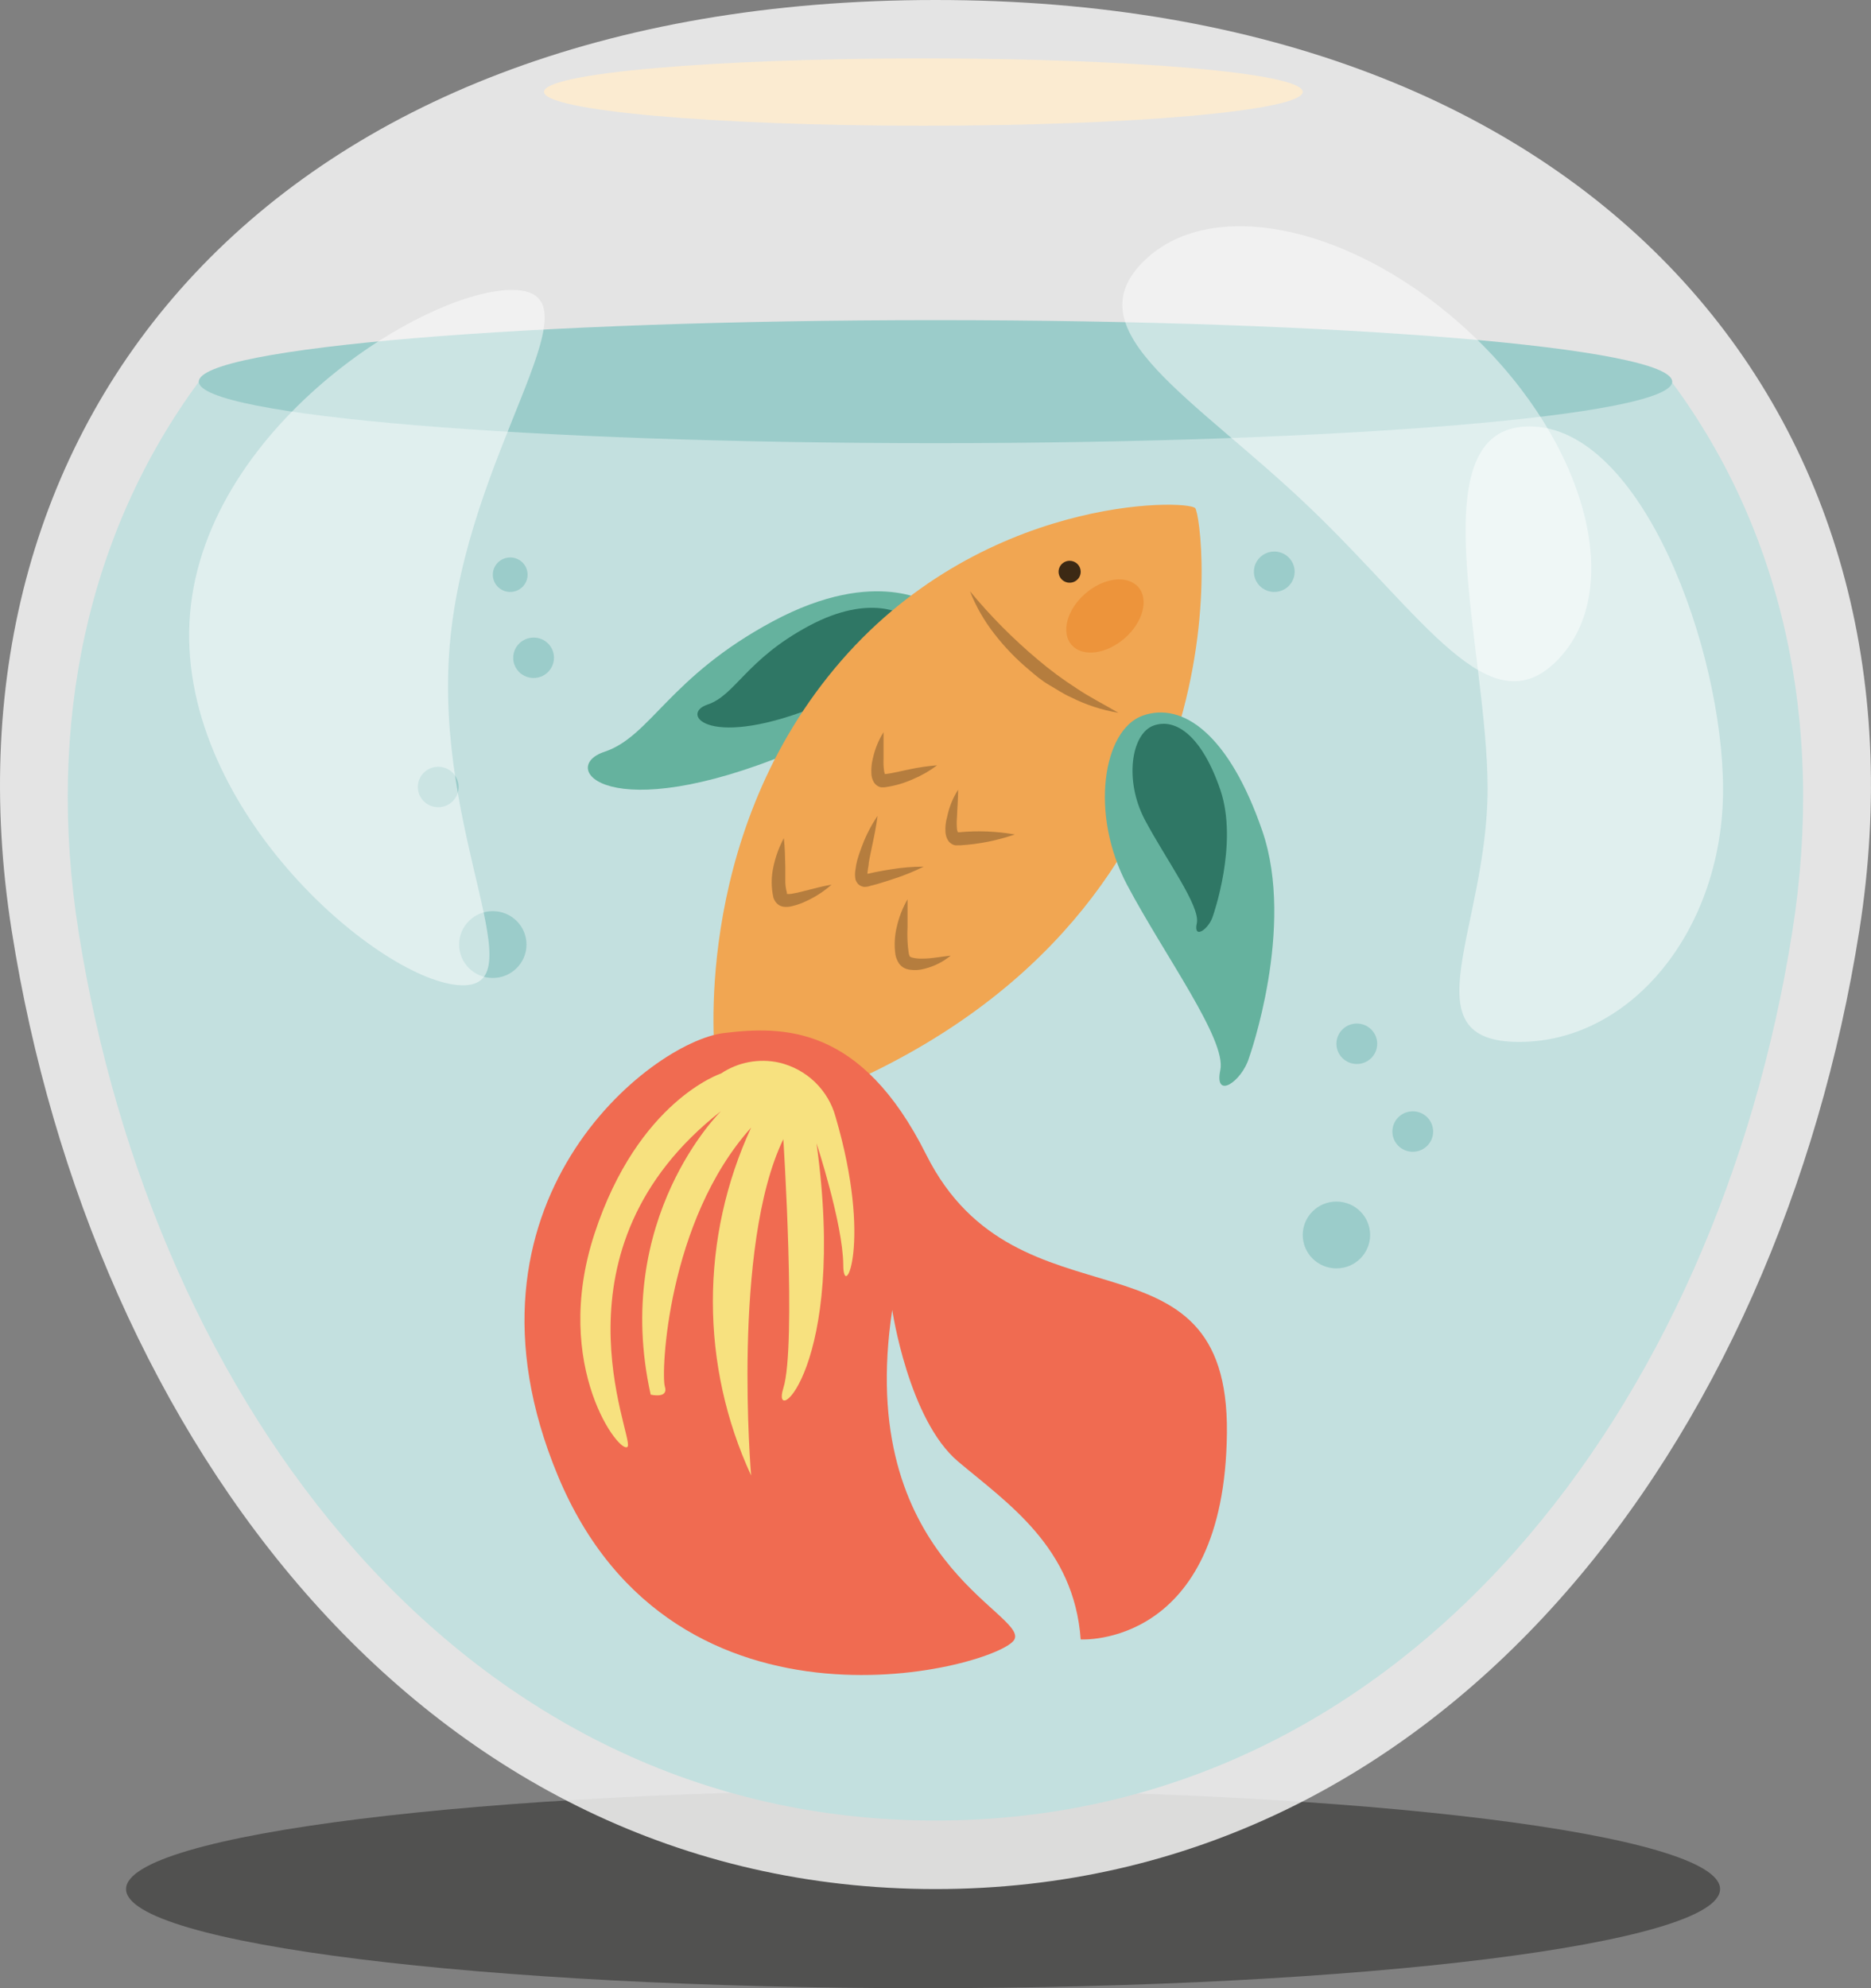 <svg width="96" height="102" viewBox="0 0 96 102" fill="none" xmlns="http://www.w3.org/2000/svg">
<rect x="0" y="0" width="96" height="102" fill="#808080" stroke="none"/>
<g clip-path="url(#clip0_21_722)">
<path opacity="0.5" d="M47.362 102C69.947 102 88.256 99.723 88.256 96.915C88.256 94.107 69.947 91.83 47.362 91.83C24.777 91.83 6.468 94.107 6.468 96.915C6.468 99.723 24.777 102 47.362 102Z" fill="#222221"/>
<path opacity="0.83" d="M48 96.915C74.153 96.915 91.273 73.863 95.4 47.749C99.546 21.471 81.967 1.52588e-05 48 1.52588e-05C14.033 1.52588e-05 -3.553 21.471 0.6 47.749C4.72 73.863 21.822 96.915 48 96.915Z" fill="#F8F8F8"/>
<path d="M10.206 19.58C4.542 27.258 2.341 37.099 4.031 47.8C7.859 72.022 23.716 93.399 48 93.399C72.284 93.399 88.141 72.022 91.962 47.8C93.672 36.979 91.407 27.03 85.584 19.34L10.206 19.58Z" fill="#C3E0DF"/>
<path d="M47.834 31.021C47.834 31.021 45.002 29.01 39.657 31.875C34.311 34.74 33.393 37.782 31.007 38.572C28.621 39.363 31.122 42.519 40.671 38.572C50.22 34.626 47.834 31.021 47.834 31.021Z" fill="#65B29E"/>
<path d="M46.437 31.597C46.437 31.597 44.734 30.382 41.506 32.109C38.279 33.836 37.737 35.67 36.295 36.15C34.853 36.631 36.365 38.528 42.119 36.15C47.872 33.772 46.437 31.597 46.437 31.597Z" fill="#2F7765"/>
<path d="M36.691 54.27C36.691 54.27 35.415 43.196 42.827 34.291C50.239 25.386 60.904 25.614 61.325 26.069C61.746 26.525 64.4 46.472 43.254 55.712L36.691 54.27Z" fill="#F1A652"/>
<path d="M64.087 54.27C64.087 54.27 66.473 47.591 64.77 42.633C63.066 37.675 60.681 35.986 58.633 36.713C56.586 37.441 55.903 41.773 57.836 45.409C59.769 49.046 62.939 53.34 62.614 54.896C62.288 56.452 63.717 55.49 64.087 54.27Z" fill="#65B29E"/>
<path d="M62.231 47.003C62.231 47.003 63.558 43.284 62.614 40.52C61.67 37.757 60.33 36.814 59.188 37.225C58.047 37.636 57.67 40.04 58.748 42.07C59.826 44.1 61.599 46.497 61.408 47.364C61.217 48.23 62.027 47.673 62.231 47.003Z" fill="#2F7765"/>
<path d="M55.45 29.333C55.45 29.444 55.417 29.553 55.355 29.645C55.292 29.738 55.204 29.81 55.1 29.853C54.996 29.895 54.882 29.906 54.772 29.885C54.662 29.863 54.561 29.809 54.481 29.731C54.402 29.652 54.348 29.552 54.326 29.442C54.304 29.333 54.315 29.22 54.358 29.117C54.401 29.014 54.474 28.926 54.567 28.865C54.661 28.803 54.77 28.77 54.883 28.77C55.033 28.77 55.178 28.829 55.284 28.935C55.391 29.04 55.45 29.183 55.45 29.333V29.333Z" fill="#3C2914"/>
<path d="M58.404 30.117C58.959 30.749 58.646 31.926 57.702 32.748C56.758 33.57 55.54 33.722 54.985 33.089C54.43 32.457 54.736 31.28 55.68 30.458C56.624 29.636 57.836 29.484 58.404 30.117Z" fill="#ED943B"/>
<path d="M49.767 30.332C50.818 31.604 51.984 32.779 53.25 33.842C53.873 34.371 54.532 34.859 55.221 35.303C55.903 35.764 56.637 36.131 57.383 36.568C56.539 36.428 55.722 36.162 54.959 35.777C54.564 35.606 54.213 35.36 53.837 35.145C53.46 34.93 53.135 34.651 52.81 34.373C52.153 33.827 51.559 33.212 51.036 32.539C50.508 31.868 50.08 31.125 49.767 30.332V30.332Z" fill="#B57D3E"/>
<path d="M45.334 37.561C45.334 38.035 45.334 38.497 45.334 38.939C45.324 39.151 45.334 39.362 45.366 39.572C45.376 39.633 45.393 39.692 45.417 39.749C45.417 39.749 45.417 39.749 45.372 39.711C45.327 39.673 45.372 39.711 45.417 39.711C45.806 39.673 46.265 39.547 46.692 39.464C47.151 39.367 47.615 39.3 48.083 39.262C47.704 39.548 47.291 39.786 46.852 39.97C46.408 40.172 45.938 40.31 45.455 40.381C45.356 40.4 45.254 40.4 45.155 40.381C45.026 40.339 44.916 40.254 44.843 40.141C44.757 39.997 44.71 39.834 44.709 39.667C44.697 39.413 44.723 39.16 44.785 38.914C44.889 38.435 45.075 37.978 45.334 37.561V37.561Z" fill="#B57D3E"/>
<path d="M49.161 40.514C49.161 41.001 49.116 41.463 49.103 41.912C49.083 42.122 49.083 42.334 49.103 42.544C49.111 42.597 49.126 42.648 49.148 42.696H49.231C50.178 42.608 51.133 42.646 52.07 42.81C51.172 43.12 50.237 43.308 49.288 43.366H49.186C49.125 43.372 49.063 43.372 49.002 43.366C48.873 43.337 48.759 43.265 48.676 43.164C48.571 43.018 48.514 42.844 48.51 42.664C48.496 42.406 48.526 42.147 48.6 41.899C48.699 41.407 48.889 40.938 49.161 40.514Z" fill="#B57D3E"/>
<path d="M45.028 41.855C44.957 42.418 44.843 42.955 44.728 43.493C44.677 43.759 44.613 44.018 44.575 44.277C44.575 44.41 44.53 44.536 44.524 44.657C44.505 44.744 44.505 44.835 44.524 44.922C44.524 44.922 44.524 44.922 44.524 44.891C44.495 44.86 44.457 44.839 44.415 44.834C44.326 44.834 44.415 44.834 44.498 44.834L44.9 44.745C45.174 44.695 45.442 44.638 45.716 44.6C46.271 44.508 46.832 44.462 47.394 44.461C46.893 44.711 46.372 44.923 45.838 45.093C45.576 45.188 45.308 45.257 45.04 45.346L44.638 45.453C44.534 45.489 44.423 45.505 44.313 45.498C44.202 45.478 44.099 45.425 44.02 45.346C43.968 45.284 43.927 45.213 43.898 45.137C43.861 44.954 43.861 44.764 43.898 44.581C43.916 44.434 43.944 44.288 43.981 44.144C44.058 43.87 44.15 43.6 44.256 43.335C44.456 42.815 44.715 42.318 45.028 41.855V41.855Z" fill="#B57D3E"/>
<path d="M46.565 46.136C46.565 46.63 46.565 47.098 46.565 47.566C46.541 48.003 46.56 48.441 46.622 48.875C46.63 48.946 46.651 49.015 46.686 49.077C46.686 49.109 46.686 49.077 46.686 49.077L46.782 49.122C46.975 49.171 47.175 49.19 47.375 49.179C47.815 49.179 48.287 49.077 48.778 49.027C48.391 49.345 47.938 49.574 47.451 49.697C47.184 49.773 46.903 49.788 46.629 49.742C46.544 49.725 46.463 49.698 46.386 49.659C46.29 49.605 46.205 49.532 46.137 49.444C46.046 49.308 45.981 49.155 45.946 48.995C45.872 48.491 45.901 47.977 46.029 47.484C46.142 47.012 46.322 46.558 46.565 46.136V46.136Z" fill="#B57D3E"/>
<path d="M40.218 43C40.275 43.499 40.282 43.986 40.294 44.467C40.294 44.701 40.294 44.941 40.294 45.169C40.29 45.383 40.318 45.596 40.377 45.801C40.372 45.82 40.372 45.84 40.377 45.858C40.377 45.858 40.377 45.858 40.346 45.858C40.314 45.858 40.288 45.858 40.346 45.858C40.428 45.871 40.512 45.871 40.594 45.858C40.809 45.824 41.022 45.778 41.232 45.719C41.691 45.605 42.163 45.472 42.667 45.384C42.286 45.723 41.856 46.004 41.392 46.219C41.158 46.334 40.912 46.423 40.658 46.484C40.503 46.529 40.34 46.539 40.18 46.516C40.039 46.491 39.912 46.417 39.822 46.307C39.761 46.229 39.714 46.142 39.682 46.048C39.566 45.529 39.566 44.992 39.682 44.473C39.789 43.959 39.969 43.463 40.218 43V43Z" fill="#B57D3E"/>
<path d="M37.143 52.998C33.393 53.454 22.804 61.707 28.621 75.703C34.643 90.199 51.374 85.462 52.05 84.108C52.727 82.755 43.835 80.054 45.78 67.203C45.78 67.203 46.616 72.838 49.161 74.982C51.706 77.126 55.106 79.378 55.45 84.108C55.45 84.108 62.837 84.564 62.952 73.515C63.067 62.466 52.229 68.632 47.522 59.234C44.179 52.556 40.16 52.638 37.143 52.998Z" fill="#F06B51"/>
<path d="M36.997 55.073C36.997 55.073 32.742 56.464 30.503 63.295C28.264 70.125 31.887 74.742 32.206 74.211C32.525 73.679 27.945 64.092 36.997 57.002C36.997 57.002 31.377 62.492 33.386 71.548C33.386 71.548 34.318 71.776 34.113 71.131C33.909 70.486 34.222 62.656 38.54 57.849C37.247 60.65 36.577 63.693 36.577 66.773C36.577 69.853 37.247 72.897 38.54 75.697C38.54 75.697 37.532 63.933 40.192 58.444C40.192 58.444 40.875 69.062 40.192 71.219C39.51 73.376 43.497 70.214 41.895 58.653C41.895 58.653 43.248 62.77 43.267 64.882C43.267 66.836 44.779 63.782 42.871 57.293C42.686 56.615 42.319 56 41.811 55.511C41.302 55.023 40.671 54.679 39.982 54.516C39.472 54.402 38.945 54.393 38.431 54.489C37.918 54.584 37.43 54.783 36.997 55.073V55.073Z" fill="#F7E17F"/>
<path d="M68.571 65.072C69.526 65.072 70.3 64.305 70.3 63.358C70.3 62.411 69.526 61.644 68.571 61.644C67.617 61.644 66.843 62.411 66.843 63.358C66.843 64.305 67.617 65.072 68.571 65.072Z" fill="#9BCCCA"/>
<path d="M25.285 50.172C26.24 50.172 27.014 49.404 27.014 48.458C27.014 47.511 26.24 46.744 25.285 46.744C24.331 46.744 23.557 47.511 23.557 48.458C23.557 49.404 24.331 50.172 25.285 50.172Z" fill="#9BCCCA"/>
<path d="M69.618 54.586C70.195 54.586 70.664 54.122 70.664 53.549C70.664 52.976 70.195 52.511 69.618 52.511C69.04 52.511 68.571 52.976 68.571 53.549C68.571 54.122 69.04 54.586 69.618 54.586Z" fill="#9BCCCA"/>
<path d="M66.428 29.333C66.428 29.538 66.367 29.738 66.252 29.909C66.137 30.079 65.974 30.212 65.782 30.291C65.591 30.369 65.381 30.39 65.178 30.35C64.975 30.31 64.789 30.211 64.642 30.066C64.496 29.921 64.397 29.736 64.356 29.535C64.316 29.334 64.336 29.125 64.416 28.936C64.495 28.746 64.629 28.584 64.801 28.47C64.973 28.356 65.175 28.295 65.382 28.295C65.659 28.295 65.926 28.405 66.122 28.599C66.318 28.794 66.428 29.058 66.428 29.333V29.333Z" fill="#9BCCCA"/>
<path d="M28.424 33.747C28.424 33.952 28.362 34.153 28.247 34.323C28.132 34.494 27.969 34.627 27.778 34.705C27.587 34.784 27.376 34.804 27.174 34.764C26.971 34.724 26.784 34.626 26.638 34.48C26.492 34.335 26.392 34.151 26.352 33.949C26.311 33.748 26.332 33.54 26.411 33.35C26.49 33.161 26.624 32.999 26.796 32.885C26.968 32.771 27.171 32.71 27.378 32.71C27.515 32.709 27.652 32.735 27.779 32.787C27.906 32.839 28.022 32.915 28.119 33.012C28.216 33.108 28.294 33.223 28.346 33.349C28.398 33.475 28.424 33.611 28.424 33.747V33.747Z" fill="#9BCCCA"/>
<path d="M22.485 41.412C23.063 41.412 23.531 40.948 23.531 40.375C23.531 39.802 23.063 39.338 22.485 39.338C21.907 39.338 21.439 39.802 21.439 40.375C21.439 40.948 21.907 41.412 22.485 41.412Z" fill="#9BCCCA"/>
<path d="M27.071 29.484C27.071 29.66 27.019 29.831 26.921 29.976C26.823 30.122 26.683 30.235 26.52 30.302C26.357 30.369 26.177 30.387 26.004 30.353C25.831 30.319 25.672 30.234 25.547 30.11C25.422 29.987 25.337 29.829 25.302 29.657C25.268 29.485 25.286 29.307 25.353 29.145C25.421 28.984 25.535 28.846 25.682 28.748C25.829 28.651 26.002 28.599 26.178 28.599C26.415 28.599 26.642 28.692 26.81 28.858C26.977 29.024 27.071 29.25 27.071 29.484V29.484Z" fill="#9BCCCA"/>
<path d="M72.488 59.089C73.066 59.089 73.534 58.625 73.534 58.052C73.534 57.479 73.066 57.014 72.488 57.014C71.91 57.014 71.442 57.479 71.442 58.052C71.442 58.625 71.91 59.089 72.488 59.089Z" fill="#9BCCCA"/>
<path d="M66.843 4.712C66.843 5.673 58.129 6.451 47.375 6.451C36.62 6.451 27.913 5.673 27.913 4.712C27.913 3.75 36.627 2.998 47.375 2.998C58.123 2.998 66.843 3.75 66.843 4.712Z" fill="#FBEBD1"/>
<path d="M48 22.736C68.877 22.736 85.8 21.323 85.8 19.58C85.8 17.837 68.877 16.424 48 16.424C27.123 16.424 10.2 17.837 10.2 19.58C10.2 21.323 27.123 22.736 48 22.736Z" fill="#9BCCCA"/>
<path opacity="0.48" d="M23.078 33.083C22.236 42.93 27.716 50.892 23.499 50.538C19.283 50.184 8.911 41.273 9.753 31.458C10.595 21.642 22.338 14.534 26.58 14.888C30.822 15.242 23.92 23.236 23.078 33.083Z" fill="white"/>
<path opacity="0.48" d="M67.162 26.006C61.268 20.384 55.125 17.07 58.595 13.49C62.065 9.91 69.656 11.593 75.55 17.19C81.444 22.787 83.402 30.269 79.932 33.848C76.462 37.428 73.056 31.628 67.162 26.006Z" fill="white"/>
<path opacity="0.48" d="M88.409 40.502C88.409 47.654 83.727 53.454 77.948 53.454C72.169 53.454 76.328 47.604 76.328 40.451C76.328 33.298 72.692 21.876 78.471 21.876C84.25 21.876 88.409 33.355 88.409 40.502Z" fill="white"/>
</g>
<defs>
<clipPath id="clip0_21_722">
<rect width="96" height="102" fill="white"/>
</clipPath>
</defs>
</svg>
